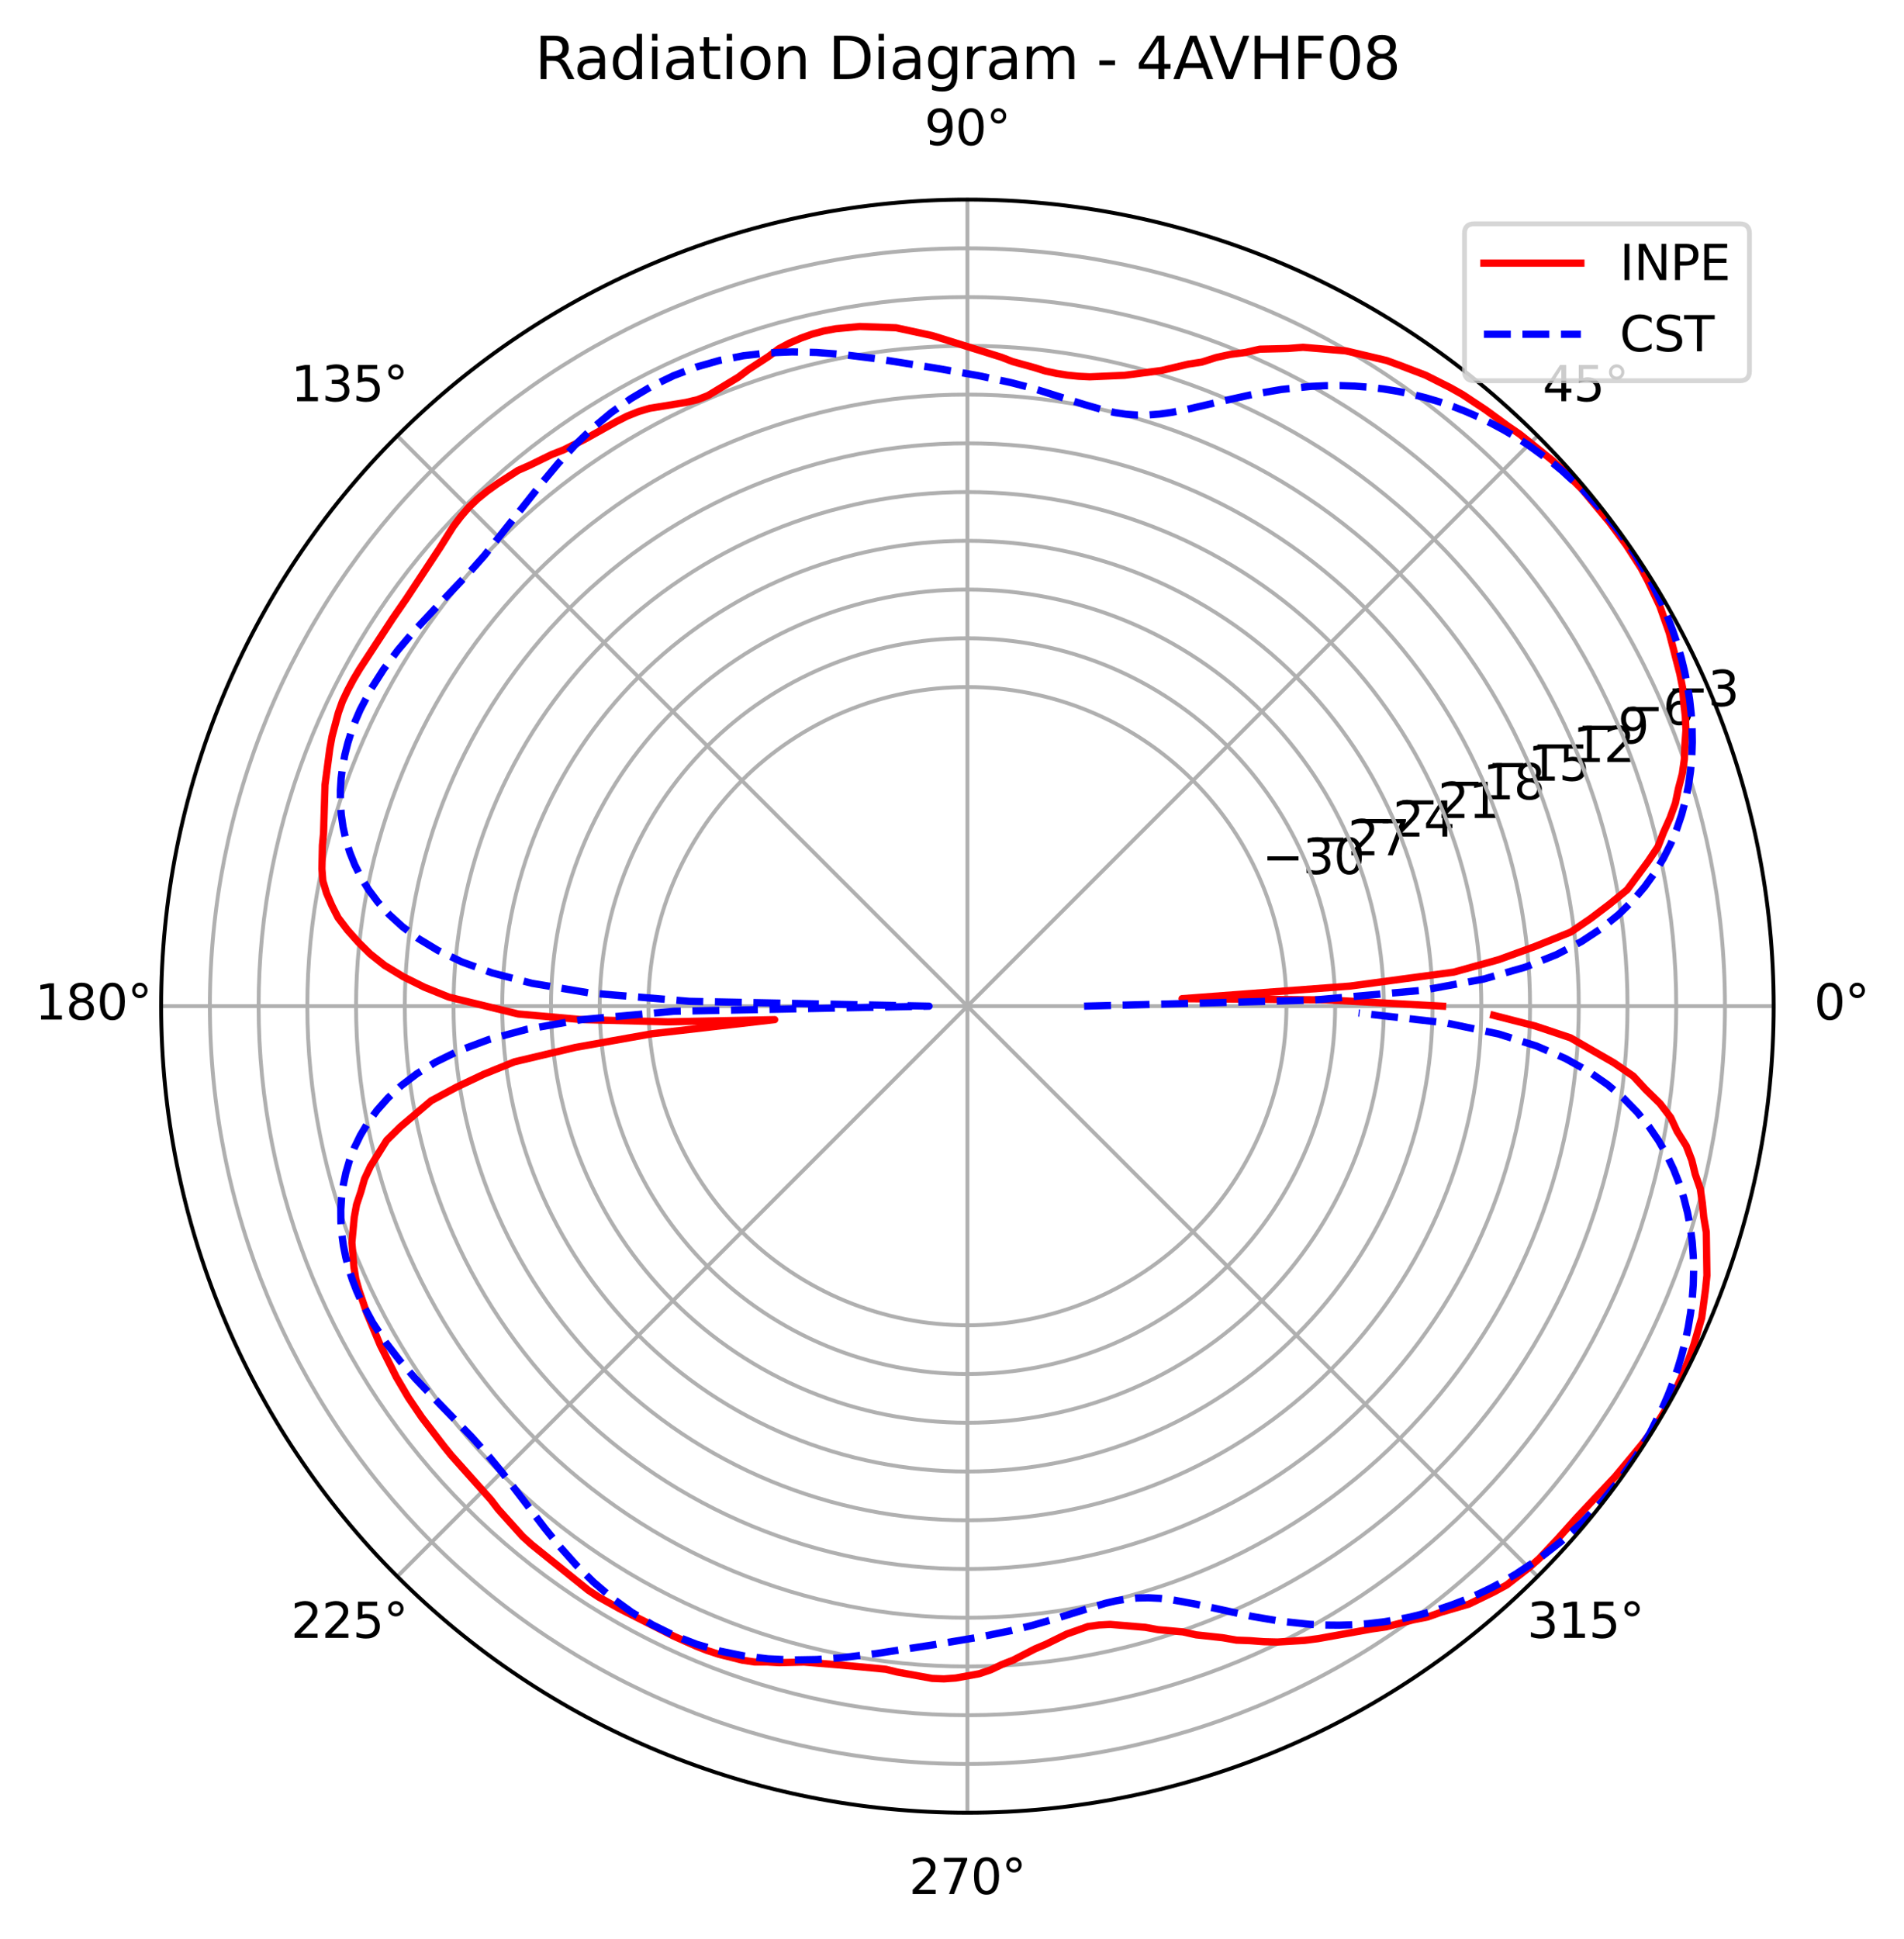 <?xml version="1.0" encoding="utf-8" standalone="no"?>
<!DOCTYPE svg PUBLIC "-//W3C//DTD SVG 1.1//EN"
  "http://www.w3.org/Graphics/SVG/1.1/DTD/svg11.dtd">
<svg xmlns:xlink="http://www.w3.org/1999/xlink" width="392.765pt" height="399.836pt" viewBox="0 0 392.765 399.836" xmlns="http://www.w3.org/2000/svg" version="1.1">
 <defs>
  <style type="text/css">*{stroke-linejoin: round; stroke-linecap: butt}</style>
 </defs>
 <g id="figure_1">
  <g id="patch_1">
   <path d="M 0 399.836 
L 392.765 399.836 
L 392.765 0 
L 0 0 
z
" style="fill: #ffffff"/>
  </g>
  <g id="axes_1">
   <g id="patch_2">
    <path d="M 365.884 207.477 
C 365.884 185.636 361.582 164.008 353.223 143.829 
C 344.865 123.651 332.614 105.315 317.17 89.871 
C 301.726 74.427 283.39 62.176 263.212 53.818 
C 243.033 45.459 221.405 41.157 199.564 41.157 
C 177.723 41.157 156.094 45.459 135.916 53.818 
C 115.737 62.176 97.402 74.427 81.958 89.871 
C 66.514 105.315 54.262 123.651 45.904 143.829 
C 37.546 164.008 33.244 185.636 33.244 207.477 
C 33.244 229.318 37.546 250.947 45.904 271.125 
C 54.262 291.303 66.514 309.639 81.958 325.083 
C 97.402 340.527 115.737 352.779 135.916 361.137 
C 156.094 369.495 177.723 373.797 199.564 373.797 
C 221.405 373.797 243.033 369.495 263.212 361.137 
C 283.39 352.779 301.726 340.527 317.17 325.083 
C 332.614 309.639 344.865 291.303 353.223 271.125 
C 361.582 250.947 365.884 229.318 365.884 207.477 
M 199.564 207.477 
C 199.564 207.477 199.564 207.477 199.564 207.477 
C 199.564 207.477 199.564 207.477 199.564 207.477 
C 199.564 207.477 199.564 207.477 199.564 207.477 
C 199.564 207.477 199.564 207.477 199.564 207.477 
C 199.564 207.477 199.564 207.477 199.564 207.477 
C 199.564 207.477 199.564 207.477 199.564 207.477 
C 199.564 207.477 199.564 207.477 199.564 207.477 
C 199.564 207.477 199.564 207.477 199.564 207.477 
C 199.564 207.477 199.564 207.477 199.564 207.477 
C 199.564 207.477 199.564 207.477 199.564 207.477 
C 199.564 207.477 199.564 207.477 199.564 207.477 
C 199.564 207.477 199.564 207.477 199.564 207.477 
C 199.564 207.477 199.564 207.477 199.564 207.477 
C 199.564 207.477 199.564 207.477 199.564 207.477 
C 199.564 207.477 199.564 207.477 199.564 207.477 
C 199.564 207.477 199.564 207.477 199.564 207.477 
M 365.884 207.477 
z
" style="fill: #ffffff"/>
   </g>
   <g id="matplotlib.axis_1">
    <g id="xtick_1">
     <g id="line2d_1">
      <path d="M 199.564 207.477 
L 365.884 207.477 
" clip-path="url(#p1838a11f2e)" style="fill: none; stroke: #b0b0b0; stroke-width: 0.8; stroke-linecap: square"/>
     </g>
     <g id="text_1">
      <!-- 0° -->
      <g transform="translate(374.202 210.237)scale(0.1 -0.1)">
       <defs>
        <path id="DejaVuSans-30" d="M 2034 4250 
Q 1547 4250 1301 3770 
Q 1056 3291 1056 2328 
Q 1056 1369 1301 889 
Q 1547 409 2034 409 
Q 2525 409 2770 889 
Q 3016 1369 3016 2328 
Q 3016 3291 2770 3770 
Q 2525 4250 2034 4250 
z
M 2034 4750 
Q 2819 4750 3233 4129 
Q 3647 3509 3647 2328 
Q 3647 1150 3233 529 
Q 2819 -91 2034 -91 
Q 1250 -91 836 529 
Q 422 1150 422 2328 
Q 422 3509 836 4129 
Q 1250 4750 2034 4750 
z
" transform="scale(0.016)"/>
        <path id="DejaVuSans-b0" d="M 1600 4347 
Q 1350 4347 1178 4173 
Q 1006 4000 1006 3750 
Q 1006 3503 1178 3333 
Q 1350 3163 1600 3163 
Q 1850 3163 2022 3333 
Q 2194 3503 2194 3750 
Q 2194 3997 2020 4172 
Q 1847 4347 1600 4347 
z
M 1600 4750 
Q 1800 4750 1984 4673 
Q 2169 4597 2303 4453 
Q 2447 4313 2519 4134 
Q 2591 3956 2591 3750 
Q 2591 3338 2302 3052 
Q 2013 2766 1594 2766 
Q 1172 2766 890 3047 
Q 609 3328 609 3750 
Q 609 4169 896 4459 
Q 1184 4750 1600 4750 
z
" transform="scale(0.016)"/>
       </defs>
       <use xlink:href="#DejaVuSans-30"/>
       <use xlink:href="#DejaVuSans-b0" x="63.623"/>
      </g>
     </g>
    </g>
    <g id="xtick_2">
     <g id="line2d_2">
      <path d="M 199.564 207.477 
L 317.17 89.871 
" clip-path="url(#p1838a11f2e)" style="fill: none; stroke: #b0b0b0; stroke-width: 0.8; stroke-linecap: square"/>
     </g>
     <g id="text_2">
      <!-- 45° -->
      <g transform="translate(318.207 82.731)scale(0.1 -0.1)">
       <defs>
        <path id="DejaVuSans-34" d="M 2419 4116 
L 825 1625 
L 2419 1625 
L 2419 4116 
z
M 2253 4666 
L 3047 4666 
L 3047 1625 
L 3713 1625 
L 3713 1100 
L 3047 1100 
L 3047 0 
L 2419 0 
L 2419 1100 
L 313 1100 
L 313 1709 
L 2253 4666 
z
" transform="scale(0.016)"/>
        <path id="DejaVuSans-35" d="M 691 4666 
L 3169 4666 
L 3169 4134 
L 1269 4134 
L 1269 2991 
Q 1406 3038 1543 3061 
Q 1681 3084 1819 3084 
Q 2600 3084 3056 2656 
Q 3513 2228 3513 1497 
Q 3513 744 3044 326 
Q 2575 -91 1722 -91 
Q 1428 -91 1123 -41 
Q 819 9 494 109 
L 494 744 
Q 775 591 1075 516 
Q 1375 441 1709 441 
Q 2250 441 2565 725 
Q 2881 1009 2881 1497 
Q 2881 1984 2565 2268 
Q 2250 2553 1709 2553 
Q 1456 2553 1204 2497 
Q 953 2441 691 2322 
L 691 4666 
z
" transform="scale(0.016)"/>
       </defs>
       <use xlink:href="#DejaVuSans-34"/>
       <use xlink:href="#DejaVuSans-35" x="63.623"/>
       <use xlink:href="#DejaVuSans-b0" x="127.246"/>
      </g>
     </g>
    </g>
    <g id="xtick_3">
     <g id="line2d_3">
      <path d="M 199.564 207.477 
L 199.564 41.157 
" clip-path="url(#p1838a11f2e)" style="fill: none; stroke: #b0b0b0; stroke-width: 0.8; stroke-linecap: square"/>
     </g>
     <g id="text_3">
      <!-- 90° -->
      <g transform="translate(190.701 29.917)scale(0.1 -0.1)">
       <defs>
        <path id="DejaVuSans-39" d="M 703 97 
L 703 672 
Q 941 559 1184 500 
Q 1428 441 1663 441 
Q 2288 441 2617 861 
Q 2947 1281 2994 2138 
Q 2813 1869 2534 1725 
Q 2256 1581 1919 1581 
Q 1219 1581 811 2004 
Q 403 2428 403 3163 
Q 403 3881 828 4315 
Q 1253 4750 1959 4750 
Q 2769 4750 3195 4129 
Q 3622 3509 3622 2328 
Q 3622 1225 3098 567 
Q 2575 -91 1691 -91 
Q 1453 -91 1209 -44 
Q 966 3 703 97 
z
M 1959 2075 
Q 2384 2075 2632 2365 
Q 2881 2656 2881 3163 
Q 2881 3666 2632 3958 
Q 2384 4250 1959 4250 
Q 1534 4250 1286 3958 
Q 1038 3666 1038 3163 
Q 1038 2656 1286 2365 
Q 1534 2075 1959 2075 
z
" transform="scale(0.016)"/>
       </defs>
       <use xlink:href="#DejaVuSans-39"/>
       <use xlink:href="#DejaVuSans-30" x="63.623"/>
       <use xlink:href="#DejaVuSans-b0" x="127.246"/>
      </g>
     </g>
    </g>
    <g id="xtick_4">
     <g id="line2d_4">
      <path d="M 199.564 207.477 
L 81.958 89.871 
" clip-path="url(#p1838a11f2e)" style="fill: none; stroke: #b0b0b0; stroke-width: 0.8; stroke-linecap: square"/>
     </g>
     <g id="text_4">
      <!-- 135° -->
      <g transform="translate(60.015 82.731)scale(0.1 -0.1)">
       <defs>
        <path id="DejaVuSans-31" d="M 794 531 
L 1825 531 
L 1825 4091 
L 703 3866 
L 703 4441 
L 1819 4666 
L 2450 4666 
L 2450 531 
L 3481 531 
L 3481 0 
L 794 0 
L 794 531 
z
" transform="scale(0.016)"/>
        <path id="DejaVuSans-33" d="M 2597 2516 
Q 3050 2419 3304 2112 
Q 3559 1806 3559 1356 
Q 3559 666 3084 287 
Q 2609 -91 1734 -91 
Q 1441 -91 1130 -33 
Q 819 25 488 141 
L 488 750 
Q 750 597 1062 519 
Q 1375 441 1716 441 
Q 2309 441 2620 675 
Q 2931 909 2931 1356 
Q 2931 1769 2642 2001 
Q 2353 2234 1838 2234 
L 1294 2234 
L 1294 2753 
L 1863 2753 
Q 2328 2753 2575 2939 
Q 2822 3125 2822 3475 
Q 2822 3834 2567 4026 
Q 2313 4219 1838 4219 
Q 1578 4219 1281 4162 
Q 984 4106 628 3988 
L 628 4550 
Q 988 4650 1302 4700 
Q 1616 4750 1894 4750 
Q 2613 4750 3031 4423 
Q 3450 4097 3450 3541 
Q 3450 3153 3228 2886 
Q 3006 2619 2597 2516 
z
" transform="scale(0.016)"/>
       </defs>
       <use xlink:href="#DejaVuSans-31"/>
       <use xlink:href="#DejaVuSans-33" x="63.623"/>
       <use xlink:href="#DejaVuSans-35" x="127.246"/>
       <use xlink:href="#DejaVuSans-b0" x="190.869"/>
      </g>
     </g>
    </g>
    <g id="xtick_5">
     <g id="line2d_5">
      <path d="M 199.564 207.477 
L 33.244 207.477 
" clip-path="url(#p1838a11f2e)" style="fill: none; stroke: #b0b0b0; stroke-width: 0.8; stroke-linecap: square"/>
     </g>
     <g id="text_5">
      <!-- 180° -->
      <g transform="translate(7.2 210.237)scale(0.1 -0.1)">
       <defs>
        <path id="DejaVuSans-38" d="M 2034 2216 
Q 1584 2216 1326 1975 
Q 1069 1734 1069 1313 
Q 1069 891 1326 650 
Q 1584 409 2034 409 
Q 2484 409 2743 651 
Q 3003 894 3003 1313 
Q 3003 1734 2745 1975 
Q 2488 2216 2034 2216 
z
M 1403 2484 
Q 997 2584 770 2862 
Q 544 3141 544 3541 
Q 544 4100 942 4425 
Q 1341 4750 2034 4750 
Q 2731 4750 3128 4425 
Q 3525 4100 3525 3541 
Q 3525 3141 3298 2862 
Q 3072 2584 2669 2484 
Q 3125 2378 3379 2068 
Q 3634 1759 3634 1313 
Q 3634 634 3220 271 
Q 2806 -91 2034 -91 
Q 1263 -91 848 271 
Q 434 634 434 1313 
Q 434 1759 690 2068 
Q 947 2378 1403 2484 
z
M 1172 3481 
Q 1172 3119 1398 2916 
Q 1625 2713 2034 2713 
Q 2441 2713 2670 2916 
Q 2900 3119 2900 3481 
Q 2900 3844 2670 4047 
Q 2441 4250 2034 4250 
Q 1625 4250 1398 4047 
Q 1172 3844 1172 3481 
z
" transform="scale(0.016)"/>
       </defs>
       <use xlink:href="#DejaVuSans-31"/>
       <use xlink:href="#DejaVuSans-38" x="63.623"/>
       <use xlink:href="#DejaVuSans-30" x="127.246"/>
       <use xlink:href="#DejaVuSans-b0" x="190.869"/>
      </g>
     </g>
    </g>
    <g id="xtick_6">
     <g id="line2d_6">
      <path d="M 199.564 207.477 
L 81.958 325.083 
" clip-path="url(#p1838a11f2e)" style="fill: none; stroke: #b0b0b0; stroke-width: 0.8; stroke-linecap: square"/>
     </g>
     <g id="text_6">
      <!-- 225° -->
      <g transform="translate(60.015 337.742)scale(0.1 -0.1)">
       <defs>
        <path id="DejaVuSans-32" d="M 1228 531 
L 3431 531 
L 3431 0 
L 469 0 
L 469 531 
Q 828 903 1448 1529 
Q 2069 2156 2228 2338 
Q 2531 2678 2651 2914 
Q 2772 3150 2772 3378 
Q 2772 3750 2511 3984 
Q 2250 4219 1831 4219 
Q 1534 4219 1204 4116 
Q 875 4013 500 3803 
L 500 4441 
Q 881 4594 1212 4672 
Q 1544 4750 1819 4750 
Q 2544 4750 2975 4387 
Q 3406 4025 3406 3419 
Q 3406 3131 3298 2873 
Q 3191 2616 2906 2266 
Q 2828 2175 2409 1742 
Q 1991 1309 1228 531 
z
" transform="scale(0.016)"/>
       </defs>
       <use xlink:href="#DejaVuSans-32"/>
       <use xlink:href="#DejaVuSans-32" x="63.623"/>
       <use xlink:href="#DejaVuSans-35" x="127.246"/>
       <use xlink:href="#DejaVuSans-b0" x="190.869"/>
      </g>
     </g>
    </g>
    <g id="xtick_7">
     <g id="line2d_7">
      <path d="M 199.564 207.477 
L 199.564 373.797 
" clip-path="url(#p1838a11f2e)" style="fill: none; stroke: #b0b0b0; stroke-width: 0.8; stroke-linecap: square"/>
     </g>
     <g id="text_7">
      <!-- 270° -->
      <g transform="translate(187.52 390.557)scale(0.1 -0.1)">
       <defs>
        <path id="DejaVuSans-37" d="M 525 4666 
L 3525 4666 
L 3525 4397 
L 1831 0 
L 1172 0 
L 2766 4134 
L 525 4134 
L 525 4666 
z
" transform="scale(0.016)"/>
       </defs>
       <use xlink:href="#DejaVuSans-32"/>
       <use xlink:href="#DejaVuSans-37" x="63.623"/>
       <use xlink:href="#DejaVuSans-30" x="127.246"/>
       <use xlink:href="#DejaVuSans-b0" x="190.869"/>
      </g>
     </g>
    </g>
    <g id="xtick_8">
     <g id="line2d_8">
      <path d="M 199.564 207.477 
L 317.17 325.083 
" clip-path="url(#p1838a11f2e)" style="fill: none; stroke: #b0b0b0; stroke-width: 0.8; stroke-linecap: square"/>
     </g>
     <g id="text_8">
      <!-- 315° -->
      <g transform="translate(315.025 337.742)scale(0.1 -0.1)">
       <use xlink:href="#DejaVuSans-33"/>
       <use xlink:href="#DejaVuSans-31" x="63.623"/>
       <use xlink:href="#DejaVuSans-35" x="127.246"/>
       <use xlink:href="#DejaVuSans-b0" x="190.869"/>
      </g>
     </g>
    </g>
   </g>
   <g id="matplotlib.axis_2">
    <g id="ytick_1">
     <g id="line2d_9">
      <path d="M 265.368 207.477 
C 265.368 198.836 263.665 190.279 260.359 182.295 
C 257.052 174.312 252.204 167.057 246.094 160.947 
C 239.984 154.837 232.729 149.989 224.746 146.682 
C 216.762 143.375 208.205 141.673 199.564 141.673 
C 190.922 141.673 182.365 143.375 174.382 146.682 
C 166.398 149.989 159.144 154.837 153.033 160.947 
C 146.923 167.057 142.076 174.312 138.769 182.295 
C 135.462 190.279 133.76 198.836 133.76 207.477 
C 133.76 216.118 135.462 224.676 138.769 232.659 
C 142.076 240.643 146.923 247.897 153.033 254.008 
C 159.144 260.118 166.398 264.965 174.382 268.272 
C 182.365 271.579 190.922 273.281 199.564 273.281 
C 208.205 273.281 216.762 271.579 224.746 268.272 
C 232.729 264.965 239.984 260.118 246.094 254.008 
C 252.204 247.897 257.052 240.643 260.359 232.659 
C 263.665 224.676 265.368 216.118 265.368 207.477 
" clip-path="url(#p1838a11f2e)" style="fill: none; stroke: #b0b0b0; stroke-width: 0.8; stroke-linecap: square"/>
     </g>
     <g id="text_9">
      <!-- −30 -->
      <g transform="translate(260.359 180.215)scale(0.1 -0.1)">
       <defs>
        <path id="DejaVuSans-2212" d="M 678 2272 
L 4684 2272 
L 4684 1741 
L 678 1741 
L 678 2272 
z
" transform="scale(0.016)"/>
       </defs>
       <use xlink:href="#DejaVuSans-2212"/>
       <use xlink:href="#DejaVuSans-33" x="83.789"/>
       <use xlink:href="#DejaVuSans-30" x="147.412"/>
      </g>
     </g>
    </g>
    <g id="ytick_2">
     <g id="line2d_10">
      <path d="M 275.419 207.477 
C 275.419 197.516 273.457 187.652 269.645 178.449 
C 265.833 169.246 260.245 160.883 253.202 153.839 
C 246.158 146.796 237.795 141.208 228.592 137.396 
C 219.389 133.584 209.525 131.622 199.564 131.622 
C 189.602 131.622 179.738 133.584 170.535 137.396 
C 161.332 141.208 152.969 146.796 145.926 153.839 
C 138.882 160.883 133.294 169.246 129.482 178.449 
C 125.67 187.652 123.708 197.516 123.708 207.477 
C 123.708 217.438 125.67 227.303 129.482 236.506 
C 133.294 245.709 138.882 254.071 145.926 261.115 
C 152.969 268.159 161.332 273.747 170.535 277.559 
C 179.738 281.371 189.602 283.333 199.564 283.333 
C 209.525 283.333 219.389 281.371 228.592 277.559 
C 237.795 273.747 246.158 268.159 253.202 261.115 
C 260.245 254.071 265.833 245.709 269.645 236.506 
C 273.457 227.303 275.419 217.438 275.419 207.477 
" clip-path="url(#p1838a11f2e)" style="fill: none; stroke: #b0b0b0; stroke-width: 0.8; stroke-linecap: square"/>
     </g>
     <g id="text_10">
      <!-- −27 -->
      <g transform="translate(269.645 176.369)scale(0.1 -0.1)">
       <use xlink:href="#DejaVuSans-2212"/>
       <use xlink:href="#DejaVuSans-32" x="83.789"/>
       <use xlink:href="#DejaVuSans-37" x="147.412"/>
      </g>
     </g>
    </g>
    <g id="ytick_3">
     <g id="line2d_11">
      <path d="M 285.471 207.477 
C 285.471 196.196 283.249 185.024 278.932 174.602 
C 274.614 164.179 268.286 154.709 260.309 146.732 
C 252.332 138.755 242.861 132.427 232.439 128.109 
C 222.016 123.792 210.845 121.57 199.564 121.57 
C 188.283 121.57 177.111 123.792 166.689 128.109 
C 156.266 132.427 146.795 138.755 138.818 146.732 
C 130.841 154.709 124.513 164.179 120.196 174.602 
C 115.879 185.024 113.657 196.196 113.657 207.477 
C 113.657 218.758 115.879 229.93 120.196 240.352 
C 124.513 250.775 130.841 260.246 138.818 268.223 
C 146.795 276.2 156.266 282.528 166.689 286.845 
C 177.111 291.162 188.283 293.384 199.564 293.384 
C 210.845 293.384 222.016 291.162 232.439 286.845 
C 242.861 282.528 252.332 276.2 260.309 268.223 
C 268.286 260.246 274.614 250.775 278.932 240.352 
C 283.249 229.93 285.471 218.758 285.471 207.477 
" clip-path="url(#p1838a11f2e)" style="fill: none; stroke: #b0b0b0; stroke-width: 0.8; stroke-linecap: square"/>
     </g>
     <g id="text_11">
      <!-- −24 -->
      <g transform="translate(278.932 172.522)scale(0.1 -0.1)">
       <use xlink:href="#DejaVuSans-2212"/>
       <use xlink:href="#DejaVuSans-32" x="83.789"/>
       <use xlink:href="#DejaVuSans-34" x="147.412"/>
      </g>
     </g>
    </g>
    <g id="ytick_4">
     <g id="line2d_12">
      <path d="M 295.522 207.477 
C 295.522 194.876 293.04 182.397 288.218 170.755 
C 283.396 159.113 276.327 148.535 267.417 139.624 
C 258.506 130.714 247.928 123.645 236.286 118.823 
C 224.644 114.001 212.165 111.518 199.564 111.518 
C 186.963 111.518 174.484 114.001 162.842 118.823 
C 151.2 123.645 140.621 130.714 131.711 139.624 
C 122.8 148.535 115.732 159.113 110.909 170.755 
C 106.087 182.397 103.605 194.876 103.605 207.477 
C 103.605 220.078 106.087 232.557 110.909 244.199 
C 115.732 255.841 122.8 266.42 131.711 275.33 
C 140.621 284.241 151.2 291.309 162.842 296.131 
C 174.484 300.954 186.963 303.436 199.564 303.436 
C 212.165 303.436 224.644 300.954 236.286 296.131 
C 247.928 291.309 258.506 284.241 267.417 275.33 
C 276.327 266.42 283.396 255.841 288.218 244.199 
C 293.04 232.557 295.522 220.078 295.522 207.477 
" clip-path="url(#p1838a11f2e)" style="fill: none; stroke: #b0b0b0; stroke-width: 0.8; stroke-linecap: square"/>
     </g>
     <g id="text_12">
      <!-- −21 -->
      <g transform="translate(288.218 168.676)scale(0.1 -0.1)">
       <use xlink:href="#DejaVuSans-2212"/>
       <use xlink:href="#DejaVuSans-32" x="83.789"/>
       <use xlink:href="#DejaVuSans-31" x="147.412"/>
      </g>
     </g>
    </g>
    <g id="ytick_5">
     <g id="line2d_13">
      <path d="M 305.574 207.477 
C 305.574 193.556 302.832 179.77 297.505 166.909 
C 292.177 154.047 284.368 142.36 274.524 132.517 
C 264.681 122.673 252.994 114.864 240.132 109.536 
C 227.271 104.209 213.485 101.467 199.564 101.467 
C 185.643 101.467 171.857 104.209 158.995 109.536 
C 146.134 114.864 134.447 122.673 124.603 132.517 
C 114.759 142.36 106.95 154.047 101.623 166.909 
C 96.296 179.77 93.553 193.556 93.553 207.477 
C 93.553 221.398 96.296 235.184 101.623 248.046 
C 106.95 260.907 114.759 272.594 124.603 282.438 
C 134.447 292.282 146.134 300.091 158.995 305.418 
C 171.857 310.745 185.643 313.488 199.564 313.488 
C 213.485 313.488 227.271 310.745 240.132 305.418 
C 252.994 300.091 264.681 292.282 274.524 282.438 
C 284.368 272.594 292.177 260.907 297.505 248.046 
C 302.832 235.184 305.574 221.398 305.574 207.477 
" clip-path="url(#p1838a11f2e)" style="fill: none; stroke: #b0b0b0; stroke-width: 0.8; stroke-linecap: square"/>
     </g>
     <g id="text_13">
      <!-- −18 -->
      <g transform="translate(297.505 164.829)scale(0.1 -0.1)">
       <use xlink:href="#DejaVuSans-2212"/>
       <use xlink:href="#DejaVuSans-31" x="83.789"/>
       <use xlink:href="#DejaVuSans-38" x="147.412"/>
      </g>
     </g>
    </g>
    <g id="ytick_6">
     <g id="line2d_14">
      <path d="M 315.626 207.477 
C 315.626 192.236 312.624 177.143 306.791 163.062 
C 300.958 148.981 292.409 136.186 281.632 125.409 
C 270.855 114.632 258.06 106.082 243.979 100.25 
C 229.898 94.417 214.805 91.415 199.564 91.415 
C 184.323 91.415 169.23 94.417 155.149 100.25 
C 141.068 106.082 128.273 114.632 117.496 125.409 
C 106.718 136.186 98.169 148.981 92.336 163.062 
C 86.504 177.143 83.502 192.236 83.502 207.477 
C 83.502 222.718 86.504 237.811 92.336 251.892 
C 98.169 265.973 106.718 278.768 117.496 289.545 
C 128.273 300.322 141.068 308.872 155.149 314.704 
C 169.23 320.537 184.323 323.539 199.564 323.539 
C 214.805 323.539 229.898 320.537 243.979 314.704 
C 258.06 308.872 270.855 300.322 281.632 289.545 
C 292.409 278.768 300.958 265.973 306.791 251.892 
C 312.624 237.811 315.626 222.718 315.626 207.477 
" clip-path="url(#p1838a11f2e)" style="fill: none; stroke: #b0b0b0; stroke-width: 0.8; stroke-linecap: square"/>
     </g>
     <g id="text_14">
      <!-- −15 -->
      <g transform="translate(306.791 160.983)scale(0.1 -0.1)">
       <use xlink:href="#DejaVuSans-2212"/>
       <use xlink:href="#DejaVuSans-31" x="83.789"/>
       <use xlink:href="#DejaVuSans-35" x="147.412"/>
      </g>
     </g>
    </g>
    <g id="ytick_7">
     <g id="line2d_15">
      <path d="M 325.677 207.477 
C 325.677 190.916 322.415 174.516 316.077 159.216 
C 309.74 143.915 300.45 130.012 288.739 118.301 
C 277.029 106.591 263.126 97.301 247.825 90.963 
C 232.525 84.626 216.125 81.364 199.564 81.364 
C 183.003 81.364 166.603 84.626 151.302 90.963 
C 136.002 97.301 122.098 106.591 110.388 118.301 
C 98.678 130.012 89.388 143.915 83.05 159.216 
C 76.712 174.516 73.45 190.916 73.45 207.477 
C 73.45 224.038 76.712 240.438 83.05 255.739 
C 89.388 271.039 98.678 284.942 110.388 296.653 
C 122.098 308.363 136.002 317.653 151.302 323.991 
C 166.603 330.329 183.003 333.591 199.564 333.591 
C 216.125 333.591 232.525 330.329 247.825 323.991 
C 263.126 317.653 277.029 308.363 288.739 296.653 
C 300.45 284.942 309.74 271.039 316.077 255.739 
C 322.415 240.438 325.677 224.038 325.677 207.477 
" clip-path="url(#p1838a11f2e)" style="fill: none; stroke: #b0b0b0; stroke-width: 0.8; stroke-linecap: square"/>
     </g>
     <g id="text_15">
      <!-- −12 -->
      <g transform="translate(316.077 157.136)scale(0.1 -0.1)">
       <use xlink:href="#DejaVuSans-2212"/>
       <use xlink:href="#DejaVuSans-31" x="83.789"/>
       <use xlink:href="#DejaVuSans-32" x="147.412"/>
      </g>
     </g>
    </g>
    <g id="ytick_8">
     <g id="line2d_16">
      <path d="M 335.729 207.477 
C 335.729 189.596 332.207 171.889 325.364 155.369 
C 318.521 138.849 308.491 123.838 295.847 111.194 
C 283.203 98.55 268.192 88.52 251.672 81.677 
C 235.152 74.834 217.445 71.312 199.564 71.312 
C 181.683 71.312 163.976 74.834 147.456 81.677 
C 130.936 88.52 115.924 98.55 103.28 111.194 
C 90.637 123.838 80.606 138.849 73.764 155.369 
C 66.921 171.889 63.399 189.596 63.399 207.477 
C 63.399 225.358 66.921 243.065 73.764 259.585 
C 80.606 276.105 90.637 291.117 103.28 303.76 
C 115.924 316.404 130.936 326.435 147.456 333.277 
C 163.976 340.12 181.683 343.642 199.564 343.642 
C 217.445 343.642 235.152 340.12 251.672 333.277 
C 268.192 326.435 283.203 316.404 295.847 303.76 
C 308.491 291.117 318.521 276.105 325.364 259.585 
C 332.207 243.065 335.729 225.358 335.729 207.477 
" clip-path="url(#p1838a11f2e)" style="fill: none; stroke: #b0b0b0; stroke-width: 0.8; stroke-linecap: square"/>
     </g>
     <g id="text_16">
      <!-- −9 -->
      <g transform="translate(325.364 153.289)scale(0.1 -0.1)">
       <use xlink:href="#DejaVuSans-2212"/>
       <use xlink:href="#DejaVuSans-39" x="83.789"/>
      </g>
     </g>
    </g>
    <g id="ytick_9">
     <g id="line2d_17">
      <path d="M 345.781 207.477 
C 345.781 188.276 341.998 169.262 334.65 151.522 
C 327.303 133.783 316.532 117.663 302.955 104.086 
C 289.377 90.509 273.258 79.738 255.518 72.391 
C 237.779 65.043 218.765 61.26 199.564 61.26 
C 180.363 61.26 161.348 65.043 143.609 72.391 
C 125.87 79.738 109.75 90.509 96.173 104.086 
C 82.596 117.663 71.825 133.783 64.477 151.522 
C 57.129 169.262 53.347 188.276 53.347 207.477 
C 53.347 226.678 57.129 245.693 64.477 263.432 
C 71.825 281.171 82.596 297.291 96.173 310.868 
C 109.75 324.445 125.87 335.216 143.609 342.564 
C 161.348 349.912 180.363 353.694 199.564 353.694 
C 218.765 353.694 237.779 349.912 255.518 342.564 
C 273.258 335.216 289.377 324.445 302.955 310.868 
C 316.532 297.291 327.303 281.171 334.65 263.432 
C 341.998 245.693 345.781 226.678 345.781 207.477 
" clip-path="url(#p1838a11f2e)" style="fill: none; stroke: #b0b0b0; stroke-width: 0.8; stroke-linecap: square"/>
     </g>
     <g id="text_17">
      <!-- −6 -->
      <g transform="translate(334.65 149.443)scale(0.1 -0.1)">
       <defs>
        <path id="DejaVuSans-36" d="M 2113 2584 
Q 1688 2584 1439 2293 
Q 1191 2003 1191 1497 
Q 1191 994 1439 701 
Q 1688 409 2113 409 
Q 2538 409 2786 701 
Q 3034 994 3034 1497 
Q 3034 2003 2786 2293 
Q 2538 2584 2113 2584 
z
M 3366 4563 
L 3366 3988 
Q 3128 4100 2886 4159 
Q 2644 4219 2406 4219 
Q 1781 4219 1451 3797 
Q 1122 3375 1075 2522 
Q 1259 2794 1537 2939 
Q 1816 3084 2150 3084 
Q 2853 3084 3261 2657 
Q 3669 2231 3669 1497 
Q 3669 778 3244 343 
Q 2819 -91 2113 -91 
Q 1303 -91 875 529 
Q 447 1150 447 2328 
Q 447 3434 972 4092 
Q 1497 4750 2381 4750 
Q 2619 4750 2861 4703 
Q 3103 4656 3366 4563 
z
" transform="scale(0.016)"/>
       </defs>
       <use xlink:href="#DejaVuSans-2212"/>
       <use xlink:href="#DejaVuSans-36" x="83.789"/>
      </g>
     </g>
    </g>
    <g id="ytick_10">
     <g id="line2d_18">
      <path d="M 355.832 207.477 
C 355.832 186.956 351.79 166.635 343.937 147.676 
C 336.084 128.717 324.573 111.489 310.062 96.979 
C 295.552 82.468 278.324 70.957 259.365 63.104 
C 240.406 55.251 220.085 51.209 199.564 51.209 
C 179.043 51.209 158.721 55.251 139.762 63.104 
C 120.804 70.957 103.576 82.468 89.065 96.979 
C 74.555 111.489 63.044 128.717 55.191 147.676 
C 47.338 166.635 43.295 186.956 43.295 207.477 
C 43.295 227.998 47.338 248.32 55.191 267.279 
C 63.044 286.237 74.555 303.465 89.065 317.976 
C 103.576 332.486 120.804 343.997 139.762 351.85 
C 158.721 359.703 179.043 363.746 199.564 363.746 
C 220.085 363.746 240.406 359.703 259.365 351.85 
C 278.324 343.997 295.552 332.486 310.062 317.976 
C 324.573 303.465 336.084 286.237 343.937 267.279 
C 351.79 248.32 355.832 227.998 355.832 207.477 
" clip-path="url(#p1838a11f2e)" style="fill: none; stroke: #b0b0b0; stroke-width: 0.8; stroke-linecap: square"/>
     </g>
     <g id="text_18">
      <!-- −3 -->
      <g transform="translate(343.937 145.596)scale(0.1 -0.1)">
       <use xlink:href="#DejaVuSans-2212"/>
       <use xlink:href="#DejaVuSans-33" x="83.789"/>
      </g>
     </g>
    </g>
   </g>
   <g id="line2d_19">
    <path d="M 297.576 207.477 
L 273.652 206.184 
L 243.844 205.931 
L 278.444 203.343 
L 299.898 200.461 
L 309.153 197.889 
L 316.639 195.172 
L 324.032 192.194 
L 328.12 189.41 
L 331.948 186.51 
L 335.657 183.48 
L 339.98 177.631 
L 342.01 174.591 
L 343.144 171.679 
L 344.51 168.639 
L 345.611 165.599 
L 346.226 162.638 
L 347.03 159.562 
L 347.461 156.552 
L 347.563 153.61 
L 347.783 150.581 
L 347.656 147.644 
L 347.314 144.761 
L 347.088 141.795 
L 346.526 138.947 
L 344.339 130.499 
L 342.403 125.009 
L 339.921 119.772 
L 338.565 117.209 
L 335.435 112.339 
L 331.999 107.68 
L 326.451 101.006 
L 322.367 96.905 
L 320.235 94.95 
L 313.477 89.516 
L 311.086 87.885 
L 306.457 84.51 
L 301.696 81.355 
L 299.198 79.951 
L 294.09 77.372 
L 288.705 75.319 
L 286.029 74.332 
L 280.369 72.995 
L 277.582 72.345 
L 268.789 71.614 
L 265.708 71.86 
L 259.882 72.001 
L 256.772 72.702 
L 253.869 73.066 
L 250.913 73.709 
L 247.903 74.666 
L 245.15 75.084 
L 239.64 76.393 
L 231.997 77.395 
L 224.789 77.705 
L 222.466 77.591 
L 220.172 77.36 
L 217.902 76.997 
L 215.644 76.511 
L 213.403 75.81 
L 208.859 74.552 
L 206.577 73.663 
L 192.317 69.207 
L 184.861 67.593 
L 177.367 67.33 
L 172.411 67.788 
L 169.969 68.244 
L 167.568 68.89 
L 165.219 69.726 
L 162.919 70.719 
L 160.689 71.904 
L 158.594 73.471 
L 154.371 76.228 
L 152.347 77.751 
L 146.104 81.535 
L 143.882 82.414 
L 141.51 82.979 
L 134.013 84.195 
L 131.621 84.906 
L 129.33 85.829 
L 127.14 86.944 
L 120.691 90.544 
L 116.229 92.777 
L 113.835 93.711 
L 109.25 95.949 
L 106.863 97.001 
L 102.584 99.771 
L 100.514 101.259 
L 98.535 102.859 
L 96.696 104.61 
L 95.04 106.54 
L 93.5 108.571 
L 90.778 112.911 
L 83.855 123.41 
L 81.019 127.518 
L 74.176 137.974 
L 72.894 140.126 
L 71.717 142.336 
L 70.644 144.599 
L 69.798 146.966 
L 68.499 151.843 
L 68.042 154.339 
L 67.05 161.849 
L 66.741 171.887 
L 66.51 174.303 
L 66.407 179.174 
L 66.601 181.632 
L 67.361 184.166 
L 68.454 186.711 
L 69.74 189.232 
L 71.673 191.774 
L 73.891 194.268 
L 76.347 196.697 
L 79.339 199.07 
L 83.129 201.375 
L 87.524 203.565 
L 92.601 205.61 
L 106.909 209.094 
L 120.007 210.255 
L 137.768 210.716 
L 159.797 210.258 
L 134.438 213.175 
L 118.736 215.973 
L 106.156 218.946 
L 99.851 221.491 
L 94.193 224.166 
L 88.944 226.982 
L 82.617 232.335 
L 79.771 235.134 
L 76.43 240.471 
L 75.186 243.142 
L 74.446 245.729 
L 73.549 248.422 
L 73.073 251.032 
L 72.587 256.219 
L 72.996 261.202 
L 73.38 263.658 
L 74.034 266.013 
L 75.616 270.632 
L 78.452 277.401 
L 81.761 283.979 
L 84.255 288.217 
L 87.015 292.289 
L 91.508 298.147 
L 93.056 300.063 
L 101.27 309.263 
L 102.794 311.25 
L 107.806 316.829 
L 109.657 318.503 
L 121.352 327.913 
L 123.444 329.294 
L 127.824 331.734 
L 132.291 333.999 
L 138.985 337.389 
L 143.553 339.43 
L 145.882 340.344 
L 148.264 341.117 
L 153.126 342.341 
L 155.624 342.711 
L 158.218 342.713 
L 160.745 342.854 
L 165.841 342.732 
L 173.158 343.324 
L 177.979 343.76 
L 182.773 344.224 
L 185.13 344.802 
L 192.299 346.102 
L 194.72 346.195 
L 197.145 346.02 
L 201.967 345.146 
L 204.343 344.346 
L 206.679 343.235 
L 208.994 342.331 
L 213.494 340.014 
L 215.722 339.076 
L 220.069 336.942 
L 224.43 335.401 
L 226.688 335.086 
L 228.996 334.962 
L 236.295 335.575 
L 238.873 336.052 
L 243.992 336.506 
L 246.749 337.118 
L 252.179 337.704 
L 255.056 338.209 
L 257.814 338.31 
L 260.674 338.528 
L 263.516 338.598 
L 269.103 338.262 
L 271.861 337.905 
L 282.967 335.908 
L 285.906 335.485 
L 291.509 334.028 
L 294.486 333.443 
L 297.216 332.467 
L 303.024 330.776 
L 308.278 328.216 
L 310.846 326.813 
L 315.374 323.287 
L 317.52 321.386 
L 321.436 317.211 
L 325.255 312.945 
L 333.146 304.531 
L 336.858 300.083 
L 338.703 297.835 
L 340.441 295.507 
L 342.079 293.109 
L 343.601 290.637 
L 345.007 288.098 
L 347.365 282.786 
L 348.452 280.095 
L 349.402 277.348 
L 351.024 271.768 
L 351.812 265.92 
L 352.11 262.999 
L 351.974 254.074 
L 351.457 251.032 
L 351.164 248.098 
L 350.751 245.173 
L 349.698 242.139 
L 348.983 239.237 
L 347.857 236.302 
L 345.968 233.292 
L 344.649 230.456 
L 342.43 227.556 
L 339.463 224.655 
L 336.929 221.915 
L 332.888 219.142 
L 323.945 213.996 
L 316.687 211.567 
L 308.121 209.372 
L 308.121 209.372 
" clip-path="url(#p1838a11f2e)" style="fill: none; stroke: #ff0000; stroke-width: 1.5; stroke-linecap: square"/>
   </g>
   <g id="line2d_20">
    <path d="M 223.633 207.477 
L 270.832 206.233 
L 293.569 204.194 
L 306.044 201.897 
L 314.634 199.431 
L 321.095 196.845 
L 326.216 194.165 
L 330.397 191.413 
L 333.88 188.6 
L 336.806 185.74 
L 339.283 182.841 
L 341.384 179.91 
L 343.158 176.955 
L 344.649 173.982 
L 345.886 170.995 
L 346.896 168 
L 347.695 165.001 
L 348.302 162.003 
L 348.729 159.011 
L 348.991 156.025 
L 349.094 153.053 
L 349.05 150.095 
L 348.865 147.156 
L 348.542 144.24 
L 348.092 141.348 
L 347.516 138.486 
L 346.823 135.654 
L 346.013 132.858 
L 345.09 130.099 
L 344.063 127.38 
L 342.931 124.704 
L 340.364 119.495 
L 337.416 114.495 
L 334.109 109.725 
L 330.457 105.212 
L 326.485 100.978 
L 322.207 97.048 
L 319.96 95.206 
L 315.26 91.781 
L 312.814 90.203 
L 310.304 88.723 
L 307.735 87.341 
L 305.112 86.058 
L 302.432 84.884 
L 299.703 83.815 
L 296.925 82.86 
L 294.104 82.017 
L 291.241 81.295 
L 288.34 80.691 
L 285.408 80.208 
L 282.444 79.853 
L 279.457 79.621 
L 276.451 79.515 
L 273.431 79.535 
L 270.405 79.677 
L 264.36 80.308 
L 258.384 81.337 
L 252.56 82.627 
L 244.307 84.546 
L 241.724 85.035 
L 239.234 85.385 
L 236.834 85.573 
L 234.516 85.586 
L 232.269 85.421 
L 230.077 85.093 
L 227.925 84.632 
L 223.678 83.418 
L 212.958 80.042 
L 208.555 78.897 
L 201.833 77.463 
L 192.666 75.852 
L 180.8 73.968 
L 173.435 73.057 
L 168.443 72.677 
L 163.414 72.563 
L 158.38 72.773 
L 153.379 73.348 
L 148.448 74.316 
L 143.624 75.691 
L 138.941 77.471 
L 134.433 79.651 
L 130.127 82.21 
L 126.043 85.117 
L 122.193 88.337 
L 118.58 91.82 
L 115.192 95.512 
L 111.994 99.337 
L 99.918 114.556 
L 96.758 118.11 
L 90.167 125.041 
L 85.222 130.353 
L 82.08 134.065 
L 79.16 137.962 
L 76.541 142.065 
L 74.291 146.378 
L 73.323 148.61 
L 72.471 150.892 
L 71.743 153.221 
L 71.145 155.593 
L 70.685 158.005 
L 70.37 160.454 
L 70.212 162.938 
L 70.219 165.451 
L 70.399 167.988 
L 70.77 170.546 
L 71.339 173.12 
L 72.131 175.705 
L 73.16 178.295 
L 74.453 180.884 
L 76.04 183.467 
L 77.96 186.035 
L 80.265 188.582 
L 83.025 191.099 
L 86.349 193.576 
L 90.355 195.999 
L 95.279 198.353 
L 101.519 200.621 
L 109.746 202.77 
L 121.598 204.755 
L 142.199 206.476 
L 191.644 207.477 
L 138.983 208.535 
L 119.991 210.256 
L 108.709 212.239 
L 100.75 214.387 
L 94.678 216.654 
L 89.889 219.004 
L 85.983 221.423 
L 82.727 223.898 
L 80.026 226.41 
L 77.775 228.952 
L 75.899 231.515 
L 74.351 234.092 
L 73.095 236.675 
L 72.099 239.258 
L 71.339 241.835 
L 70.799 244.4 
L 70.457 246.949 
L 70.302 249.477 
L 70.32 251.979 
L 70.505 254.451 
L 70.844 256.888 
L 71.329 259.288 
L 71.95 261.646 
L 72.704 263.959 
L 73.581 266.224 
L 74.571 268.44 
L 76.87 272.715 
L 79.538 276.774 
L 82.506 280.623 
L 85.694 284.283 
L 90.7 289.512 
L 97.33 296.348 
L 100.484 299.871 
L 103.508 303.533 
L 107.913 309.265 
L 112.386 315.133 
L 115.529 318.996 
L 118.866 322.725 
L 122.434 326.247 
L 126.243 329.504 
L 130.293 332.445 
L 134.568 335.038 
L 139.051 337.246 
L 143.71 339.06 
L 148.515 340.463 
L 153.431 341.457 
L 158.418 342.06 
L 163.44 342.294 
L 168.46 342.203 
L 173.445 341.848 
L 180.803 340.97 
L 192.663 339.153 
L 201.835 337.615 
L 208.569 336.255 
L 212.983 335.156 
L 217.331 333.896 
L 227.991 330.61 
L 230.141 330.114 
L 232.325 329.743 
L 234.56 329.523 
L 236.861 329.471 
L 239.241 329.592 
L 241.709 329.875 
L 246.914 330.829 
L 258.241 333.311 
L 264.192 334.318 
L 270.224 334.951 
L 273.246 335.098 
L 276.263 335.126 
L 279.268 335.03 
L 282.254 334.809 
L 285.219 334.466 
L 288.154 333.997 
L 291.056 333.405 
L 293.923 332.696 
L 296.748 331.867 
L 299.53 330.926 
L 302.264 329.87 
L 304.949 328.709 
L 307.58 327.442 
L 310.156 326.073 
L 312.672 324.604 
L 317.517 321.384 
L 322.098 317.807 
L 326.395 313.901 
L 330.388 309.688 
L 334.063 305.196 
L 337.397 300.447 
L 340.375 295.466 
L 342.971 290.274 
L 344.122 287.607 
L 345.17 284.897 
L 346.108 282.145 
L 346.94 279.357 
L 347.656 276.534 
L 348.254 273.678 
L 348.73 270.794 
L 349.076 267.884 
L 349.291 264.952 
L 349.368 262.001 
L 349.295 259.034 
L 349.073 256.056 
L 348.684 253.068 
L 348.12 250.075 
L 347.368 247.081 
L 346.413 244.091 
L 345.237 241.108 
L 343.816 238.139 
L 342.122 235.188 
L 340.118 232.261 
L 337.752 229.364 
L 334.964 226.507 
L 331.664 223.697 
L 327.715 220.946 
L 322.914 218.269 
L 316.931 215.684 
L 309.156 213.221 
L 298.223 210.922 
L 280.245 208.885 
L 280.245 208.885 
" clip-path="url(#p1838a11f2e)" style="fill: none; stroke-dasharray: 5.55,2.4; stroke-dashoffset: 0; stroke: #0000ff; stroke-width: 1.5"/>
   </g>
   <g id="patch_3">
    <path d="M 365.884 207.477 
C 365.884 185.636 361.582 164.008 353.223 143.829 
C 344.865 123.651 332.614 105.315 317.17 89.871 
C 301.726 74.427 283.39 62.176 263.212 53.818 
C 243.033 45.459 221.405 41.157 199.564 41.157 
C 177.723 41.157 156.094 45.459 135.916 53.818 
C 115.737 62.176 97.402 74.427 81.958 89.871 
C 66.514 105.315 54.262 123.651 45.904 143.829 
C 37.546 164.008 33.244 185.636 33.244 207.477 
C 33.244 229.318 37.546 250.947 45.904 271.125 
C 54.262 291.303 66.514 309.639 81.958 325.083 
C 97.402 340.527 115.737 352.779 135.916 361.137 
C 156.094 369.495 177.723 373.797 199.564 373.797 
C 221.405 373.797 243.033 369.495 263.212 361.137 
C 283.39 352.779 301.726 340.527 317.17 325.083 
C 332.614 309.639 344.865 291.303 353.223 271.125 
C 361.582 250.947 365.884 229.318 365.884 207.477 
" style="fill: none; stroke: #000000; stroke-width: 0.8; stroke-linejoin: miter; stroke-linecap: square"/>
   </g>
   <g id="text_19">
    <!-- Radiation Diagram - 4AVHF08 -->
    <g transform="translate(110.319 16.318)scale(0.12 -0.12)">
     <defs>
      <path id="DejaVuSans-52" d="M 2841 2188 
Q 3044 2119 3236 1894 
Q 3428 1669 3622 1275 
L 4263 0 
L 3584 0 
L 2988 1197 
Q 2756 1666 2539 1819 
Q 2322 1972 1947 1972 
L 1259 1972 
L 1259 0 
L 628 0 
L 628 4666 
L 2053 4666 
Q 2853 4666 3247 4331 
Q 3641 3997 3641 3322 
Q 3641 2881 3436 2590 
Q 3231 2300 2841 2188 
z
M 1259 4147 
L 1259 2491 
L 2053 2491 
Q 2509 2491 2742 2702 
Q 2975 2913 2975 3322 
Q 2975 3731 2742 3939 
Q 2509 4147 2053 4147 
L 1259 4147 
z
" transform="scale(0.016)"/>
      <path id="DejaVuSans-61" d="M 2194 1759 
Q 1497 1759 1228 1600 
Q 959 1441 959 1056 
Q 959 750 1161 570 
Q 1363 391 1709 391 
Q 2188 391 2477 730 
Q 2766 1069 2766 1631 
L 2766 1759 
L 2194 1759 
z
M 3341 1997 
L 3341 0 
L 2766 0 
L 2766 531 
Q 2569 213 2275 61 
Q 1981 -91 1556 -91 
Q 1019 -91 701 211 
Q 384 513 384 1019 
Q 384 1609 779 1909 
Q 1175 2209 1959 2209 
L 2766 2209 
L 2766 2266 
Q 2766 2663 2505 2880 
Q 2244 3097 1772 3097 
Q 1472 3097 1187 3025 
Q 903 2953 641 2809 
L 641 3341 
Q 956 3463 1253 3523 
Q 1550 3584 1831 3584 
Q 2591 3584 2966 3190 
Q 3341 2797 3341 1997 
z
" transform="scale(0.016)"/>
      <path id="DejaVuSans-64" d="M 2906 2969 
L 2906 4863 
L 3481 4863 
L 3481 0 
L 2906 0 
L 2906 525 
Q 2725 213 2448 61 
Q 2172 -91 1784 -91 
Q 1150 -91 751 415 
Q 353 922 353 1747 
Q 353 2572 751 3078 
Q 1150 3584 1784 3584 
Q 2172 3584 2448 3432 
Q 2725 3281 2906 2969 
z
M 947 1747 
Q 947 1113 1208 752 
Q 1469 391 1925 391 
Q 2381 391 2643 752 
Q 2906 1113 2906 1747 
Q 2906 2381 2643 2742 
Q 2381 3103 1925 3103 
Q 1469 3103 1208 2742 
Q 947 2381 947 1747 
z
" transform="scale(0.016)"/>
      <path id="DejaVuSans-69" d="M 603 3500 
L 1178 3500 
L 1178 0 
L 603 0 
L 603 3500 
z
M 603 4863 
L 1178 4863 
L 1178 4134 
L 603 4134 
L 603 4863 
z
" transform="scale(0.016)"/>
      <path id="DejaVuSans-74" d="M 1172 4494 
L 1172 3500 
L 2356 3500 
L 2356 3053 
L 1172 3053 
L 1172 1153 
Q 1172 725 1289 603 
Q 1406 481 1766 481 
L 2356 481 
L 2356 0 
L 1766 0 
Q 1100 0 847 248 
Q 594 497 594 1153 
L 594 3053 
L 172 3053 
L 172 3500 
L 594 3500 
L 594 4494 
L 1172 4494 
z
" transform="scale(0.016)"/>
      <path id="DejaVuSans-6f" d="M 1959 3097 
Q 1497 3097 1228 2736 
Q 959 2375 959 1747 
Q 959 1119 1226 758 
Q 1494 397 1959 397 
Q 2419 397 2687 759 
Q 2956 1122 2956 1747 
Q 2956 2369 2687 2733 
Q 2419 3097 1959 3097 
z
M 1959 3584 
Q 2709 3584 3137 3096 
Q 3566 2609 3566 1747 
Q 3566 888 3137 398 
Q 2709 -91 1959 -91 
Q 1206 -91 779 398 
Q 353 888 353 1747 
Q 353 2609 779 3096 
Q 1206 3584 1959 3584 
z
" transform="scale(0.016)"/>
      <path id="DejaVuSans-6e" d="M 3513 2113 
L 3513 0 
L 2938 0 
L 2938 2094 
Q 2938 2591 2744 2837 
Q 2550 3084 2163 3084 
Q 1697 3084 1428 2787 
Q 1159 2491 1159 1978 
L 1159 0 
L 581 0 
L 581 3500 
L 1159 3500 
L 1159 2956 
Q 1366 3272 1645 3428 
Q 1925 3584 2291 3584 
Q 2894 3584 3203 3211 
Q 3513 2838 3513 2113 
z
" transform="scale(0.016)"/>
      <path id="DejaVuSans-20" transform="scale(0.016)"/>
      <path id="DejaVuSans-44" d="M 1259 4147 
L 1259 519 
L 2022 519 
Q 2988 519 3436 956 
Q 3884 1394 3884 2338 
Q 3884 3275 3436 3711 
Q 2988 4147 2022 4147 
L 1259 4147 
z
M 628 4666 
L 1925 4666 
Q 3281 4666 3915 4102 
Q 4550 3538 4550 2338 
Q 4550 1131 3912 565 
Q 3275 0 1925 0 
L 628 0 
L 628 4666 
z
" transform="scale(0.016)"/>
      <path id="DejaVuSans-67" d="M 2906 1791 
Q 2906 2416 2648 2759 
Q 2391 3103 1925 3103 
Q 1463 3103 1205 2759 
Q 947 2416 947 1791 
Q 947 1169 1205 825 
Q 1463 481 1925 481 
Q 2391 481 2648 825 
Q 2906 1169 2906 1791 
z
M 3481 434 
Q 3481 -459 3084 -895 
Q 2688 -1331 1869 -1331 
Q 1566 -1331 1297 -1286 
Q 1028 -1241 775 -1147 
L 775 -588 
Q 1028 -725 1275 -790 
Q 1522 -856 1778 -856 
Q 2344 -856 2625 -561 
Q 2906 -266 2906 331 
L 2906 616 
Q 2728 306 2450 153 
Q 2172 0 1784 0 
Q 1141 0 747 490 
Q 353 981 353 1791 
Q 353 2603 747 3093 
Q 1141 3584 1784 3584 
Q 2172 3584 2450 3431 
Q 2728 3278 2906 2969 
L 2906 3500 
L 3481 3500 
L 3481 434 
z
" transform="scale(0.016)"/>
      <path id="DejaVuSans-72" d="M 2631 2963 
Q 2534 3019 2420 3045 
Q 2306 3072 2169 3072 
Q 1681 3072 1420 2755 
Q 1159 2438 1159 1844 
L 1159 0 
L 581 0 
L 581 3500 
L 1159 3500 
L 1159 2956 
Q 1341 3275 1631 3429 
Q 1922 3584 2338 3584 
Q 2397 3584 2469 3576 
Q 2541 3569 2628 3553 
L 2631 2963 
z
" transform="scale(0.016)"/>
      <path id="DejaVuSans-6d" d="M 3328 2828 
Q 3544 3216 3844 3400 
Q 4144 3584 4550 3584 
Q 5097 3584 5394 3201 
Q 5691 2819 5691 2113 
L 5691 0 
L 5113 0 
L 5113 2094 
Q 5113 2597 4934 2840 
Q 4756 3084 4391 3084 
Q 3944 3084 3684 2787 
Q 3425 2491 3425 1978 
L 3425 0 
L 2847 0 
L 2847 2094 
Q 2847 2600 2669 2842 
Q 2491 3084 2119 3084 
Q 1678 3084 1418 2786 
Q 1159 2488 1159 1978 
L 1159 0 
L 581 0 
L 581 3500 
L 1159 3500 
L 1159 2956 
Q 1356 3278 1631 3431 
Q 1906 3584 2284 3584 
Q 2666 3584 2933 3390 
Q 3200 3197 3328 2828 
z
" transform="scale(0.016)"/>
      <path id="DejaVuSans-2d" d="M 313 2009 
L 1997 2009 
L 1997 1497 
L 313 1497 
L 313 2009 
z
" transform="scale(0.016)"/>
      <path id="DejaVuSans-41" d="M 2188 4044 
L 1331 1722 
L 3047 1722 
L 2188 4044 
z
M 1831 4666 
L 2547 4666 
L 4325 0 
L 3669 0 
L 3244 1197 
L 1141 1197 
L 716 0 
L 50 0 
L 1831 4666 
z
" transform="scale(0.016)"/>
      <path id="DejaVuSans-56" d="M 1831 0 
L 50 4666 
L 709 4666 
L 2188 738 
L 3669 4666 
L 4325 4666 
L 2547 0 
L 1831 0 
z
" transform="scale(0.016)"/>
      <path id="DejaVuSans-48" d="M 628 4666 
L 1259 4666 
L 1259 2753 
L 3553 2753 
L 3553 4666 
L 4184 4666 
L 4184 0 
L 3553 0 
L 3553 2222 
L 1259 2222 
L 1259 0 
L 628 0 
L 628 4666 
z
" transform="scale(0.016)"/>
      <path id="DejaVuSans-46" d="M 628 4666 
L 3309 4666 
L 3309 4134 
L 1259 4134 
L 1259 2759 
L 3109 2759 
L 3109 2228 
L 1259 2228 
L 1259 0 
L 628 0 
L 628 4666 
z
" transform="scale(0.016)"/>
     </defs>
     <use xlink:href="#DejaVuSans-52"/>
     <use xlink:href="#DejaVuSans-61" x="67.232"/>
     <use xlink:href="#DejaVuSans-64" x="128.512"/>
     <use xlink:href="#DejaVuSans-69" x="191.988"/>
     <use xlink:href="#DejaVuSans-61" x="219.771"/>
     <use xlink:href="#DejaVuSans-74" x="281.051"/>
     <use xlink:href="#DejaVuSans-69" x="320.26"/>
     <use xlink:href="#DejaVuSans-6f" x="348.043"/>
     <use xlink:href="#DejaVuSans-6e" x="409.225"/>
     <use xlink:href="#DejaVuSans-20" x="472.604"/>
     <use xlink:href="#DejaVuSans-44" x="504.391"/>
     <use xlink:href="#DejaVuSans-69" x="581.393"/>
     <use xlink:href="#DejaVuSans-61" x="609.176"/>
     <use xlink:href="#DejaVuSans-67" x="670.455"/>
     <use xlink:href="#DejaVuSans-72" x="733.932"/>
     <use xlink:href="#DejaVuSans-61" x="775.045"/>
     <use xlink:href="#DejaVuSans-6d" x="836.324"/>
     <use xlink:href="#DejaVuSans-20" x="933.736"/>
     <use xlink:href="#DejaVuSans-2d" x="965.523"/>
     <use xlink:href="#DejaVuSans-20" x="1001.607"/>
     <use xlink:href="#DejaVuSans-34" x="1033.395"/>
     <use xlink:href="#DejaVuSans-41" x="1097.018"/>
     <use xlink:href="#DejaVuSans-56" x="1159.051"/>
     <use xlink:href="#DejaVuSans-48" x="1227.459"/>
     <use xlink:href="#DejaVuSans-46" x="1302.654"/>
     <use xlink:href="#DejaVuSans-30" x="1360.174"/>
     <use xlink:href="#DejaVuSans-38" x="1423.797"/>
    </g>
   </g>
   <g id="legend_1">
    <g id="patch_4">
     <path d="M 304.104 78.513 
L 358.884 78.513 
Q 360.884 78.513 360.884 76.513 
L 360.884 48.157 
Q 360.884 46.157 358.884 46.157 
L 304.104 46.157 
Q 302.104 46.157 302.104 48.157 
L 302.104 76.513 
Q 302.104 78.513 304.104 78.513 
z
" style="fill: #ffffff; opacity: 0.8; stroke: #cccccc; stroke-linejoin: miter"/>
    </g>
    <g id="line2d_21">
     <path d="M 306.104 54.256 
L 316.104 54.256 
L 326.104 54.256 
" style="fill: none; stroke: #ff0000; stroke-width: 1.5; stroke-linecap: square"/>
    </g>
    <g id="text_20">
     <!-- INPE -->
     <g transform="translate(334.104 57.756)scale(0.1 -0.1)">
      <defs>
       <path id="DejaVuSans-49" d="M 628 4666 
L 1259 4666 
L 1259 0 
L 628 0 
L 628 4666 
z
" transform="scale(0.016)"/>
       <path id="DejaVuSans-4e" d="M 628 4666 
L 1478 4666 
L 3547 763 
L 3547 4666 
L 4159 4666 
L 4159 0 
L 3309 0 
L 1241 3903 
L 1241 0 
L 628 0 
L 628 4666 
z
" transform="scale(0.016)"/>
       <path id="DejaVuSans-50" d="M 1259 4147 
L 1259 2394 
L 2053 2394 
Q 2494 2394 2734 2622 
Q 2975 2850 2975 3272 
Q 2975 3691 2734 3919 
Q 2494 4147 2053 4147 
L 1259 4147 
z
M 628 4666 
L 2053 4666 
Q 2838 4666 3239 4311 
Q 3641 3956 3641 3272 
Q 3641 2581 3239 2228 
Q 2838 1875 2053 1875 
L 1259 1875 
L 1259 0 
L 628 0 
L 628 4666 
z
" transform="scale(0.016)"/>
       <path id="DejaVuSans-45" d="M 628 4666 
L 3578 4666 
L 3578 4134 
L 1259 4134 
L 1259 2753 
L 3481 2753 
L 3481 2222 
L 1259 2222 
L 1259 531 
L 3634 531 
L 3634 0 
L 628 0 
L 628 4666 
z
" transform="scale(0.016)"/>
      </defs>
      <use xlink:href="#DejaVuSans-49"/>
      <use xlink:href="#DejaVuSans-4e" x="29.492"/>
      <use xlink:href="#DejaVuSans-50" x="104.297"/>
      <use xlink:href="#DejaVuSans-45" x="164.6"/>
     </g>
    </g>
    <g id="line2d_22">
     <path d="M 306.104 68.934 
L 316.104 68.934 
L 326.104 68.934 
" style="fill: none; stroke-dasharray: 5.55,2.4; stroke-dashoffset: 0; stroke: #0000ff; stroke-width: 1.5"/>
    </g>
    <g id="text_21">
     <!-- CST -->
     <g transform="translate(334.104 72.434)scale(0.1 -0.1)">
      <defs>
       <path id="DejaVuSans-43" d="M 4122 4306 
L 4122 3641 
Q 3803 3938 3442 4084 
Q 3081 4231 2675 4231 
Q 1875 4231 1450 3742 
Q 1025 3253 1025 2328 
Q 1025 1406 1450 917 
Q 1875 428 2675 428 
Q 3081 428 3442 575 
Q 3803 722 4122 1019 
L 4122 359 
Q 3791 134 3420 21 
Q 3050 -91 2638 -91 
Q 1578 -91 968 557 
Q 359 1206 359 2328 
Q 359 3453 968 4101 
Q 1578 4750 2638 4750 
Q 3056 4750 3426 4639 
Q 3797 4528 4122 4306 
z
" transform="scale(0.016)"/>
       <path id="DejaVuSans-53" d="M 3425 4513 
L 3425 3897 
Q 3066 4069 2747 4153 
Q 2428 4238 2131 4238 
Q 1616 4238 1336 4038 
Q 1056 3838 1056 3469 
Q 1056 3159 1242 3001 
Q 1428 2844 1947 2747 
L 2328 2669 
Q 3034 2534 3370 2195 
Q 3706 1856 3706 1288 
Q 3706 609 3251 259 
Q 2797 -91 1919 -91 
Q 1588 -91 1214 -16 
Q 841 59 441 206 
L 441 856 
Q 825 641 1194 531 
Q 1563 422 1919 422 
Q 2459 422 2753 634 
Q 3047 847 3047 1241 
Q 3047 1584 2836 1778 
Q 2625 1972 2144 2069 
L 1759 2144 
Q 1053 2284 737 2584 
Q 422 2884 422 3419 
Q 422 4038 858 4394 
Q 1294 4750 2059 4750 
Q 2388 4750 2728 4690 
Q 3069 4631 3425 4513 
z
" transform="scale(0.016)"/>
       <path id="DejaVuSans-54" d="M -19 4666 
L 3928 4666 
L 3928 4134 
L 2272 4134 
L 2272 0 
L 1638 0 
L 1638 4134 
L -19 4134 
L -19 4666 
z
" transform="scale(0.016)"/>
      </defs>
      <use xlink:href="#DejaVuSans-43"/>
      <use xlink:href="#DejaVuSans-53" x="69.824"/>
      <use xlink:href="#DejaVuSans-54" x="133.301"/>
     </g>
    </g>
   </g>
  </g>
 </g>
 <defs>
  <clipPath id="p1838a11f2e">
   <path d="M 365.884 207.477 
C 365.884 185.636 361.582 164.008 353.223 143.829 
C 344.865 123.651 332.614 105.315 317.17 89.871 
C 301.726 74.427 283.39 62.176 263.212 53.818 
C 243.033 45.459 221.405 41.157 199.564 41.157 
C 177.723 41.157 156.094 45.459 135.916 53.818 
C 115.737 62.176 97.402 74.427 81.958 89.871 
C 66.514 105.315 54.262 123.651 45.904 143.829 
C 37.546 164.008 33.244 185.636 33.244 207.477 
C 33.244 229.318 37.546 250.947 45.904 271.125 
C 54.262 291.303 66.514 309.639 81.958 325.083 
C 97.402 340.527 115.737 352.779 135.916 361.137 
C 156.094 369.495 177.723 373.797 199.564 373.797 
C 221.405 373.797 243.033 369.495 263.212 361.137 
C 283.39 352.779 301.726 340.527 317.17 325.083 
C 332.614 309.639 344.865 291.303 353.223 271.125 
C 361.582 250.947 365.884 229.318 365.884 207.477 
M 199.564 207.477 
C 199.564 207.477 199.564 207.477 199.564 207.477 
C 199.564 207.477 199.564 207.477 199.564 207.477 
C 199.564 207.477 199.564 207.477 199.564 207.477 
C 199.564 207.477 199.564 207.477 199.564 207.477 
C 199.564 207.477 199.564 207.477 199.564 207.477 
C 199.564 207.477 199.564 207.477 199.564 207.477 
C 199.564 207.477 199.564 207.477 199.564 207.477 
C 199.564 207.477 199.564 207.477 199.564 207.477 
C 199.564 207.477 199.564 207.477 199.564 207.477 
C 199.564 207.477 199.564 207.477 199.564 207.477 
C 199.564 207.477 199.564 207.477 199.564 207.477 
C 199.564 207.477 199.564 207.477 199.564 207.477 
C 199.564 207.477 199.564 207.477 199.564 207.477 
C 199.564 207.477 199.564 207.477 199.564 207.477 
C 199.564 207.477 199.564 207.477 199.564 207.477 
C 199.564 207.477 199.564 207.477 199.564 207.477 
M 365.884 207.477 
z
"/>
  </clipPath>
 </defs>
</svg>

